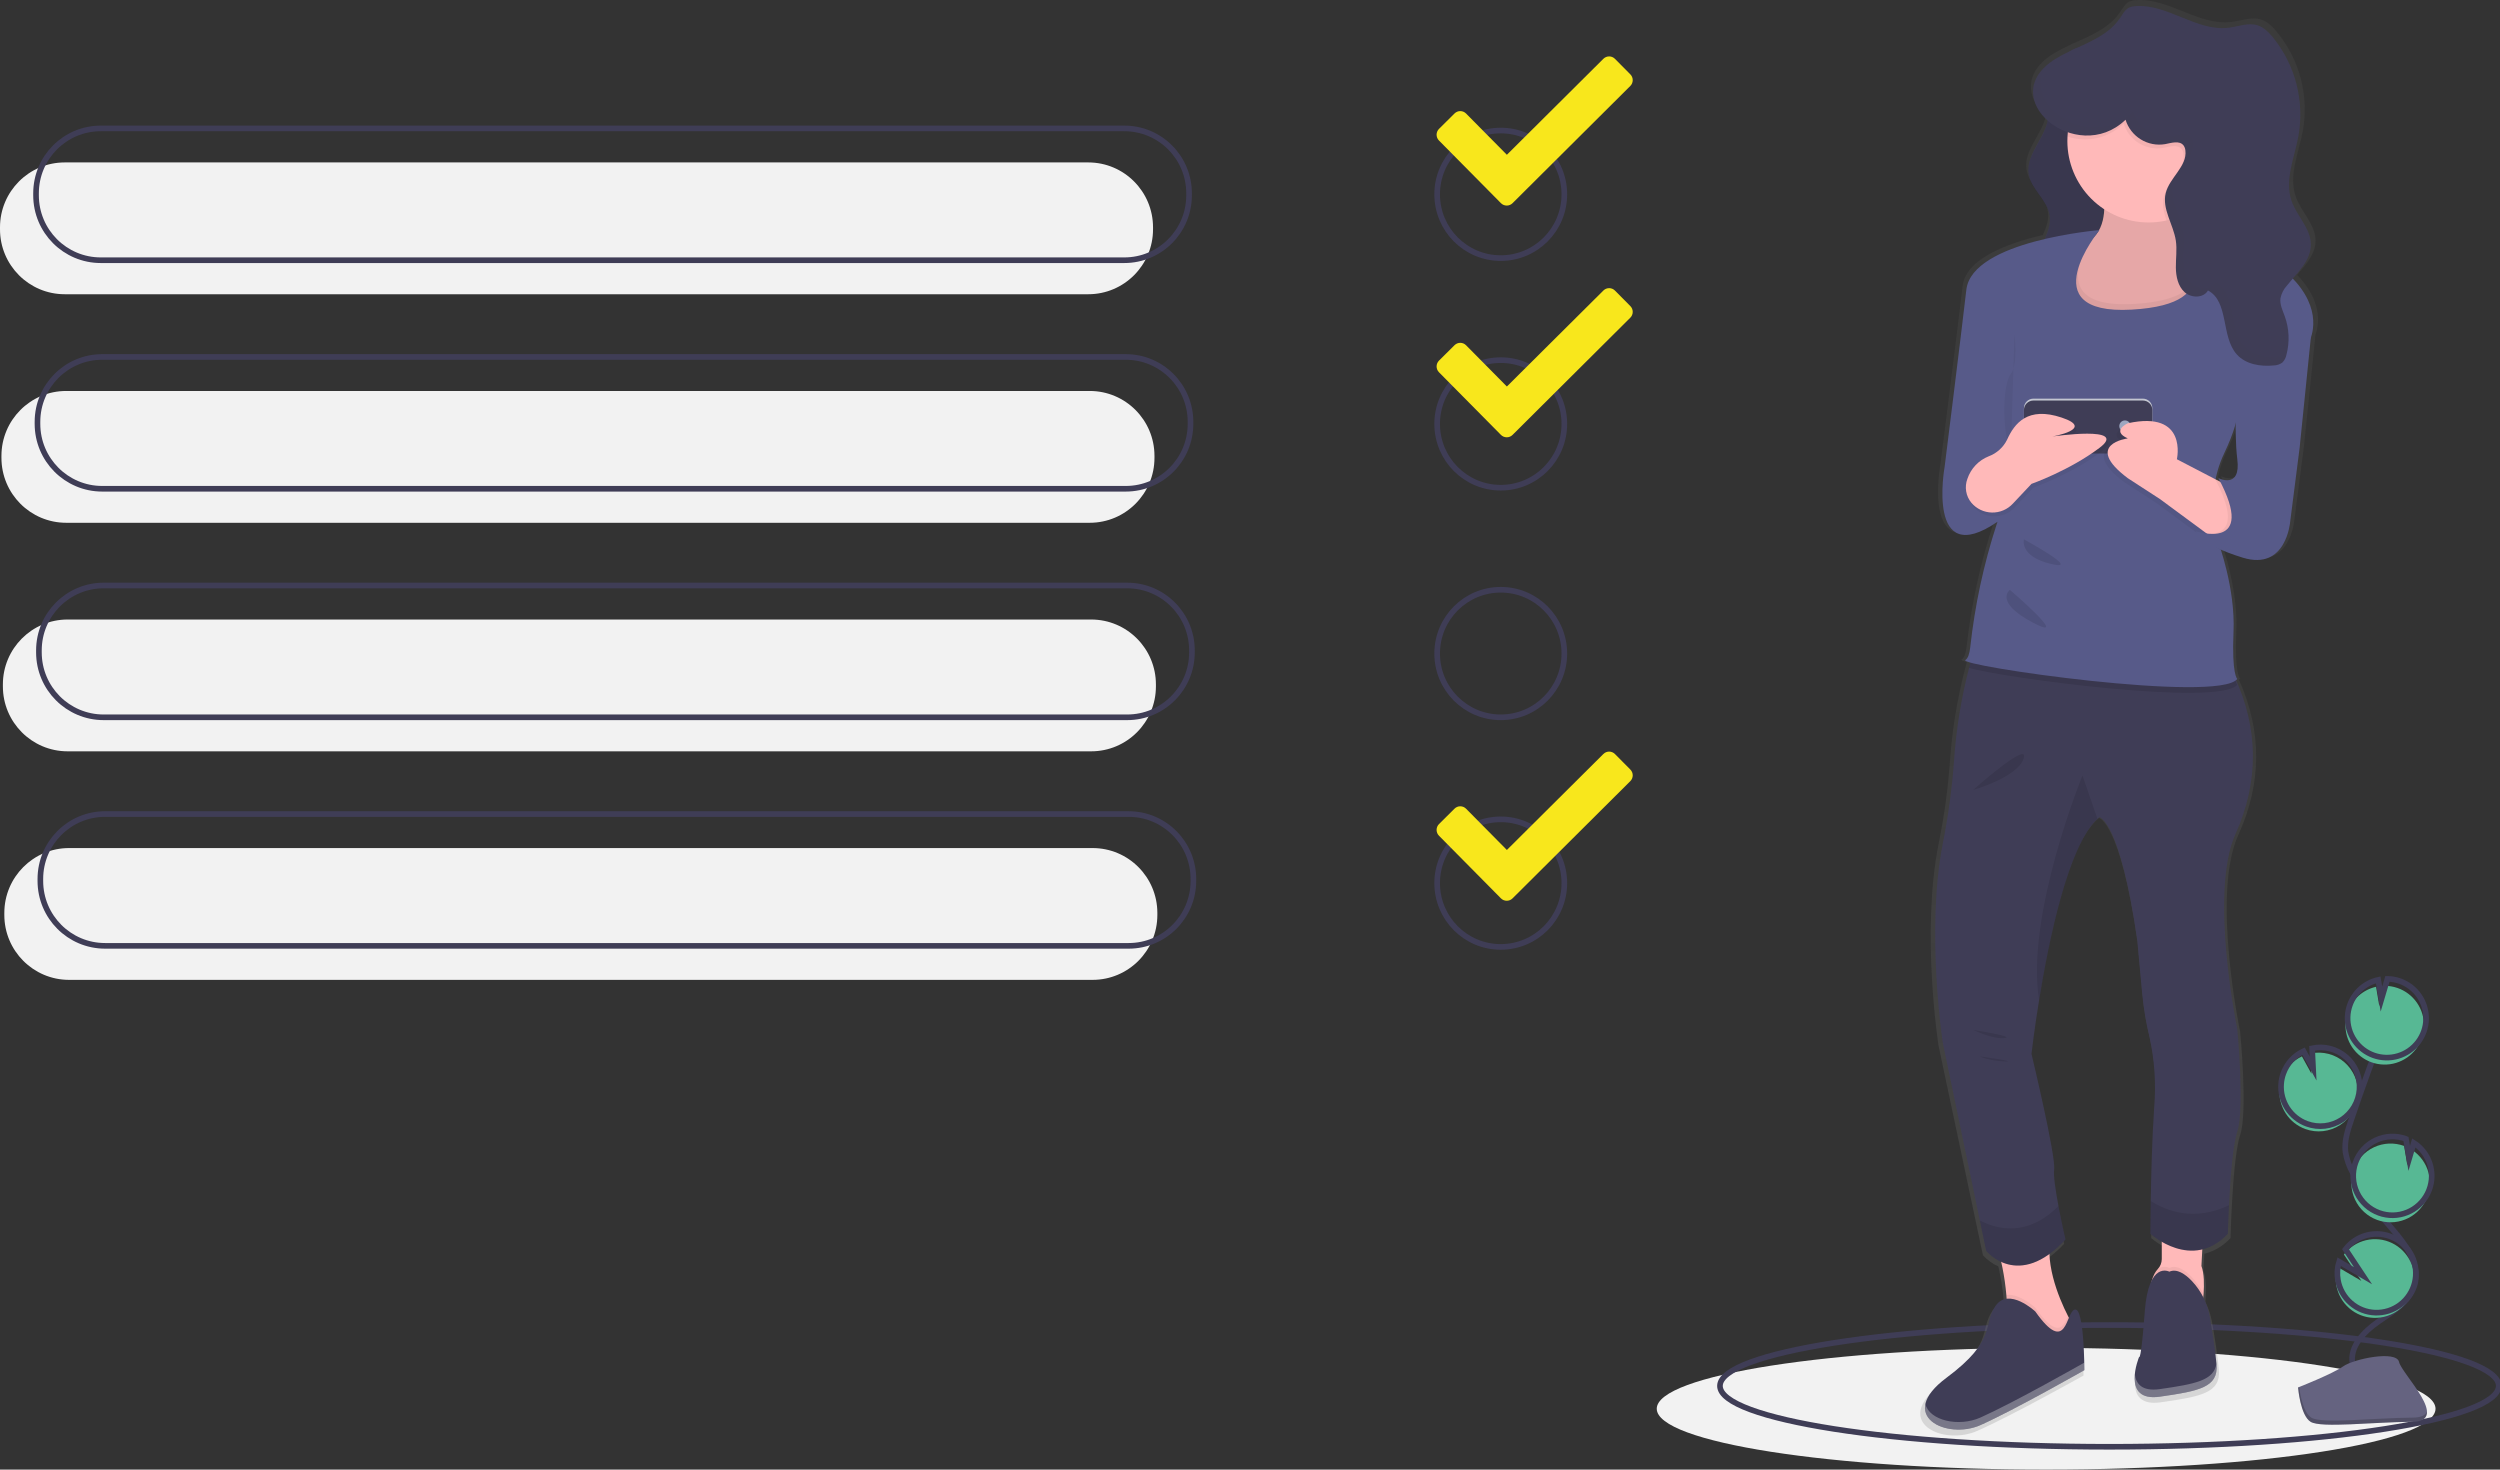 <svg width="444" height="261" viewBox="0 0 444 261" fill="none" xmlns="http://www.w3.org/2000/svg">
<rect x="0" y="0" width="444" height="261" fill="#333333" stroke="none"/>
<g clip-path="url(#clip0)">
<path d="M266.532 45.838C272.77 45.838 277.826 40.767 277.826 34.511C277.826 28.255 272.77 23.184 266.532 23.184C260.295 23.184 255.238 28.255 255.238 34.511C255.238 40.767 260.295 45.838 266.532 45.838Z" stroke="#3F3D56" stroke-miterlimit="10"/>
<path d="M289.551 13.208L286.82 10.455C286.687 10.318 286.527 10.209 286.351 10.134C286.175 10.059 285.985 10.019 285.794 10.018C285.603 10.017 285.413 10.053 285.236 10.126C285.059 10.198 284.897 10.306 284.762 10.441L267.621 27.489L260.373 20.162C260.239 20.027 260.081 19.919 259.906 19.845C259.731 19.77 259.543 19.732 259.353 19.73C259.164 19.729 258.975 19.765 258.799 19.837C258.624 19.909 258.463 20.014 258.328 20.148L255.569 22.887C255.296 23.159 255.141 23.529 255.138 23.916C255.136 24.303 255.285 24.675 255.555 24.951L266.563 36.078C266.835 36.352 267.204 36.507 267.589 36.51C267.975 36.513 268.346 36.362 268.621 36.092L289.537 15.273C289.673 15.139 289.782 14.979 289.857 14.802C289.932 14.625 289.971 14.435 289.973 14.243C289.974 14.052 289.937 13.861 289.865 13.684C289.793 13.506 289.686 13.344 289.551 13.208Z" fill="#F8E71C"/>
<path d="M193.278 28.847H11.501C5.149 28.847 0 34.012 0 40.382V40.722C0 47.093 5.149 52.257 11.501 52.257H193.278C199.629 52.257 204.778 47.093 204.778 40.722V40.382C204.778 34.012 199.629 28.847 193.278 28.847Z" fill="#F2F2F2"/>
<path d="M193.534 69.436H11.757C5.405 69.436 0.256 74.601 0.256 80.971V81.311C0.256 87.682 5.405 92.846 11.757 92.846H193.534C199.885 92.846 205.034 87.682 205.034 81.311V80.971C205.034 74.601 199.885 69.436 193.534 69.436Z" fill="#F2F2F2"/>
<path d="M193.79 110.026H12.012C5.661 110.026 0.512 115.19 0.512 121.56V121.901C0.512 128.271 5.661 133.435 12.012 133.435H193.79C200.141 133.435 205.29 128.271 205.29 121.901V121.56C205.29 115.19 200.141 110.026 193.79 110.026Z" fill="#F2F2F2"/>
<path d="M194.046 150.615H12.268C5.917 150.615 0.768 155.779 0.768 162.149V162.489C0.768 168.86 5.917 174.024 12.268 174.024H194.046C200.397 174.024 205.546 168.86 205.546 162.489V162.149C205.546 155.779 200.397 150.615 194.046 150.615Z" fill="#F2F2F2"/>
<path d="M199.677 22.806H17.9C11.549 22.806 6.4 27.971 6.4 34.341V34.681C6.4 41.052 11.549 46.216 17.9 46.216H199.677C206.029 46.216 211.178 41.052 211.178 34.681V34.341C211.178 27.971 206.029 22.806 199.677 22.806Z" stroke="#3F3D56" stroke-miterlimit="10"/>
<path d="M199.933 63.395H18.156C11.805 63.395 6.656 68.56 6.656 74.93V75.27C6.656 81.641 11.805 86.805 18.156 86.805H199.933C206.285 86.805 211.434 81.641 211.434 75.27V74.93C211.434 68.56 206.285 63.395 199.933 63.395Z" stroke="#3F3D56" stroke-miterlimit="10"/>
<path d="M200.189 103.984H18.412C12.061 103.984 6.912 109.149 6.912 115.519V115.859C6.912 122.23 12.061 127.394 18.412 127.394H200.189C206.541 127.394 211.69 122.23 211.69 115.859V115.519C211.69 109.149 206.541 103.984 200.189 103.984Z" stroke="#3F3D56" stroke-miterlimit="10"/>
<path d="M200.445 144.573H18.668C12.317 144.573 7.168 149.738 7.168 156.108V156.448C7.168 162.819 12.317 167.983 18.668 167.983H200.445C206.797 167.983 211.946 162.819 211.946 156.448V156.108C211.946 149.738 206.797 144.573 200.445 144.573Z" stroke="#3F3D56" stroke-miterlimit="10"/>
<path d="M266.532 86.616C272.77 86.616 277.826 81.545 277.826 75.289C277.826 69.033 272.77 63.962 266.532 63.962C260.295 63.962 255.238 69.033 255.238 75.289C255.238 81.545 260.295 86.616 266.532 86.616Z" stroke="#3F3D56" stroke-miterlimit="10"/>
<path d="M266.532 127.394C272.77 127.394 277.826 122.322 277.826 116.067C277.826 109.811 272.77 104.74 266.532 104.74C260.295 104.74 255.238 109.811 255.238 116.067C255.238 122.322 260.295 127.394 266.532 127.394Z" stroke="#3F3D56" stroke-miterlimit="10"/>
<path d="M266.532 168.172C272.77 168.172 277.826 163.1 277.826 156.844C277.826 150.589 272.77 145.517 266.532 145.517C260.295 145.517 255.238 150.589 255.238 156.844C255.238 163.1 260.295 168.172 266.532 168.172Z" stroke="#3F3D56" stroke-miterlimit="10"/>
<path d="M289.551 54.364L286.82 51.611C286.687 51.473 286.527 51.364 286.351 51.289C286.175 51.214 285.985 51.175 285.794 51.173C285.603 51.172 285.413 51.209 285.236 51.281C285.059 51.354 284.897 51.461 284.762 51.596L267.621 68.645L260.373 61.318C260.239 61.182 260.081 61.074 259.906 61C259.731 60.926 259.543 60.887 259.353 60.886C259.164 60.885 258.975 60.921 258.799 60.992C258.624 61.064 258.463 61.17 258.328 61.303L255.569 64.042C255.296 64.315 255.141 64.685 255.138 65.072C255.136 65.458 255.285 65.83 255.555 66.107L266.563 77.233C266.835 77.507 267.204 77.663 267.589 77.665C267.975 77.668 268.346 77.518 268.621 77.248L289.537 56.428C289.673 56.294 289.782 56.134 289.857 55.957C289.932 55.781 289.971 55.591 289.973 55.399C289.974 55.207 289.937 55.017 289.865 54.839C289.793 54.661 289.686 54.5 289.551 54.364V54.364Z" fill="#F8E71C"/>
<path d="M289.551 136.674L286.82 133.921C286.687 133.784 286.527 133.675 286.351 133.6C286.175 133.525 285.985 133.485 285.794 133.484C285.603 133.483 285.413 133.519 285.236 133.592C285.059 133.664 284.897 133.772 284.762 133.907L267.621 150.955L260.373 143.628C260.239 143.493 260.081 143.385 259.906 143.311C259.731 143.237 259.543 143.198 259.353 143.196C259.164 143.195 258.975 143.231 258.799 143.303C258.623 143.375 258.463 143.48 258.328 143.614L255.569 146.353C255.296 146.625 255.141 146.995 255.138 147.382C255.136 147.769 255.285 148.141 255.555 148.417L266.563 159.544C266.835 159.818 267.204 159.973 267.589 159.976C267.975 159.979 268.346 159.829 268.621 159.558L289.537 138.739C289.673 138.605 289.782 138.445 289.857 138.268C289.932 138.091 289.971 137.902 289.973 137.71C289.974 137.518 289.937 137.327 289.865 137.15C289.793 136.972 289.686 136.81 289.551 136.674Z" fill="#F8E71C"/>
<path d="M363.394 261C401.587 261 432.549 256.16 432.549 250.191C432.549 244.221 401.587 239.381 363.394 239.381C325.201 239.381 294.239 244.221 294.239 250.191C294.239 256.16 325.201 261 363.394 261Z" fill="#F2F2F2"/>
<path d="M374.62 256.947C412.814 256.947 443.775 252.107 443.775 246.137C443.775 240.167 412.814 235.328 374.62 235.328C336.427 235.328 305.465 240.167 305.465 246.137C305.465 252.107 336.427 256.947 374.62 256.947Z" stroke="#3F3D56" stroke-miterlimit="10"/>
<path d="M408.575 49.483C408.376 49.255 408.17 49.033 407.959 48.817C409.58 46.973 411.258 45.081 411.243 42.711C411.225 39.83 408.676 37.62 407.725 34.897C406.429 31.191 408.227 27.22 408.966 23.368C409.541 20.238 409.421 17.02 408.613 13.942C407.804 10.865 406.329 8.004 404.291 5.564C403.543 4.677 402.673 3.819 401.559 3.467C399.864 2.931 398.061 3.675 396.295 3.894C390.465 4.616 385.16 -0.422 379.302 0.029C378.914 0.043 378.532 0.129 378.174 0.282C377.416 0.645 377.005 1.448 376.537 2.139C374.717 4.825 371.661 6.159 368.621 7.539C368.239 7.651 367.876 7.818 367.541 8.035C366.628 8.462 365.729 8.906 364.881 9.41C359.141 12.817 359.974 17.585 363.358 20.53C362.697 23.835 359.327 26.747 359.908 30.145C360.363 32.81 363.129 34.623 363.662 37.273C363.971 38.813 363.484 40.28 362.807 41.736C356.384 43.227 349.128 45.972 348.562 50.818C347.576 59.247 344.611 82.527 344.611 82.527C344.611 82.527 341.176 101.18 354.23 92.362L354.062 92.859C351.709 100.001 350.104 107.37 349.271 114.846C349.139 115.957 348.873 116.834 348.39 117.12C348.215 117.224 348.561 117.388 349.315 117.594C349.23 117.908 349.138 118.219 349.056 118.534C347.622 123.986 346.705 129.561 346.318 135.186C345.951 140.168 345.266 145.122 344.268 150.017C341.176 165.617 344.268 185.627 344.268 185.627L351.014 217.486L352.169 222.933C352.931 223.778 353.863 224.453 354.903 224.912C355.355 226.864 355.668 228.845 355.841 230.841C355.859 231.064 355.874 231.289 355.888 231.514C355.484 231.566 355.096 231.704 354.75 231.921C354.404 232.137 354.11 232.426 353.886 232.768C351.481 236.159 354.23 238.872 344.955 245.655C342.558 247.408 341.403 249.001 341.11 250.354V250.354C340.794 251.811 341.479 252.99 342.703 253.788L342.705 253.789C342.914 253.924 343.13 254.046 343.354 254.153L343.365 254.158C343.478 254.213 343.594 254.264 343.713 254.314L343.715 254.314C343.834 254.363 343.956 254.41 344.081 254.453L344.103 254.46C344.22 254.501 344.34 254.539 344.461 254.575L344.487 254.583C344.614 254.619 344.742 254.653 344.872 254.685C344.883 254.687 344.895 254.69 344.906 254.692C345.025 254.72 345.147 254.746 345.269 254.77C345.285 254.773 345.301 254.776 345.317 254.779C345.448 254.804 345.581 254.825 345.715 254.845C345.729 254.847 345.744 254.848 345.759 254.85C345.879 254.867 346 254.881 346.122 254.894C346.145 254.896 346.168 254.898 346.192 254.901C346.326 254.913 346.46 254.923 346.596 254.93C346.614 254.931 346.631 254.932 346.648 254.933C346.769 254.938 346.889 254.942 347.011 254.943C347.039 254.944 347.068 254.944 347.096 254.944C347.232 254.945 347.368 254.943 347.504 254.939C347.522 254.938 347.54 254.937 347.558 254.936C347.679 254.931 347.8 254.925 347.921 254.915C347.953 254.913 347.985 254.911 348.017 254.908C348.154 254.897 348.29 254.883 348.426 254.866C348.442 254.864 348.459 254.862 348.475 254.86C348.597 254.844 348.719 254.826 348.841 254.806C348.874 254.8 348.908 254.795 348.942 254.789C349.078 254.765 349.213 254.739 349.348 254.71C349.361 254.707 349.374 254.704 349.387 254.701C349.51 254.674 349.632 254.644 349.755 254.612C349.789 254.603 349.824 254.594 349.858 254.584C349.991 254.548 350.124 254.509 350.256 254.467L350.278 254.459C350.403 254.419 350.528 254.375 350.651 254.329C350.685 254.317 350.718 254.304 350.751 254.292C350.881 254.242 351.01 254.19 351.138 254.134C357.321 251.421 370.031 244.299 370.031 244.299L370.031 244.234L370.031 244.19L370.031 244.128L370.03 244.071L370.029 243.972L370.029 243.884C370.028 243.849 370.028 243.814 370.027 243.774L370.026 243.671C370.026 243.623 370.025 243.577 370.024 243.525C370.024 243.49 370.023 243.451 370.022 243.414C370.021 243.359 370.021 243.307 370.02 243.248C370.018 243.154 370.016 243.056 370.014 242.952C369.951 239.988 369.659 233.18 368.314 233.446C367.855 233.537 367.544 234.183 367.222 234.926C367.17 234.828 367.118 234.728 367.063 234.623C365.754 232.09 363.86 227.744 363.676 223.496C364.732 222.728 365.71 221.858 366.596 220.898C366.596 220.898 365.906 217.981 365.318 214.905C364.81 212.239 364.377 209.452 364.535 208.349C364.879 205.975 360.413 187.662 360.413 187.662C360.413 187.662 360.873 183.633 361.797 178.033C363.594 167.15 367.132 150.332 372.412 145.577C372.536 145.469 372.656 145.364 372.78 145.269C372.78 145.269 376.558 145.947 379.65 167.313L380.546 176.829C380.803 179.465 381.249 182.079 381.879 184.65C382.801 188.751 383.092 192.969 382.742 197.158C382.35 202.767 382.182 209.37 382.109 214.006C382.054 217.5 382.054 219.88 382.054 219.88C382.694 220.422 383.384 220.9 384.116 221.309V224.421C384.108 225.081 383.85 225.714 383.392 226.189L383.38 226.202C382.893 226.752 382.538 227.407 382.343 228.116C381.744 229.198 381.236 230.957 381.024 233.785C380.337 242.942 379.993 241.925 379.993 241.925C379.599 242.915 379.337 243.953 379.214 245.012V245.012V245.013C379.195 245.211 379.183 245.41 379.179 245.61C379.178 245.641 379.179 245.673 379.179 245.704C379.178 245.795 379.18 245.887 379.183 245.978C379.185 246.022 379.188 246.067 379.191 246.111C379.195 246.179 379.201 246.246 379.208 246.313C379.214 246.374 379.221 246.435 379.23 246.495C379.236 246.538 379.242 246.581 379.25 246.623C379.264 246.704 379.28 246.785 379.299 246.864C379.307 246.9 379.316 246.935 379.326 246.97C379.347 247.053 379.371 247.135 379.399 247.215C379.408 247.24 379.418 247.265 379.427 247.29C379.454 247.363 379.484 247.435 379.516 247.505C379.526 247.527 379.535 247.548 379.545 247.569C379.585 247.651 379.63 247.731 379.678 247.808C379.691 247.829 379.705 247.851 379.718 247.872C379.769 247.949 379.824 248.024 379.883 248.095C379.897 248.112 379.911 248.128 379.926 248.144C379.99 248.219 380.059 248.29 380.133 248.357C380.14 248.364 380.149 248.37 380.157 248.377C380.232 248.443 380.311 248.505 380.394 248.561C380.407 248.57 380.419 248.58 380.432 248.588C380.523 248.648 380.617 248.702 380.715 248.75C380.734 248.76 380.753 248.769 380.773 248.779C380.878 248.829 380.986 248.873 381.096 248.91C381.115 248.917 381.134 248.923 381.153 248.929C381.279 248.97 381.406 249.004 381.536 249.032L381.549 249.034C381.683 249.062 381.825 249.083 381.973 249.1C381.994 249.102 382.013 249.105 382.034 249.107C382.181 249.121 382.335 249.129 382.496 249.132C382.526 249.132 382.556 249.133 382.586 249.133C382.75 249.133 382.919 249.129 383.097 249.117C383.125 249.115 383.154 249.112 383.182 249.11C383.371 249.095 383.566 249.076 383.772 249.047C390.986 248.029 394.421 247.351 394.078 243.281C393.871 240.828 393.289 237.267 392.86 234.824C392.642 233.582 392.242 232.38 391.672 231.257C391.689 231.066 391.706 230.87 391.721 230.669C391.845 228.986 391.838 226.985 391.33 225.646L391.488 222.676C393.277 222.221 394.894 221.249 396.139 219.88C396.139 219.88 396.19 217.679 396.341 214.763C396.568 210.255 397.022 204.036 397.856 201.567C399.23 197.497 397.856 183.253 397.856 183.253C397.856 183.253 392.704 158.835 397.513 148.321C401.756 139.047 401.718 129.77 397.638 120.728C397.718 120.664 397.792 120.591 397.856 120.511C397.856 120.511 396.826 119.833 397.169 112.033C397.431 106.08 395.694 99.933 394.856 97.354C396.169 97.918 397.515 98.403 398.887 98.806C406.788 101.18 407.475 92.363 407.475 92.363L409.192 79.136L411.23 59.421L411.229 59.42C411.788 57.873 412.537 54.01 408.575 49.483ZM373.654 36.415C373.644 36.633 373.629 36.852 373.607 37.069C373.544 37.77 373.396 38.462 373.167 39.128C373.402 38.228 373.545 37.306 373.593 36.377C373.613 36.39 373.634 36.402 373.654 36.415L373.654 36.415ZM394.421 84.562C394.543 84.786 394.659 85.004 394.771 85.218L393.903 84.774C394.224 83.175 394.745 81.623 395.452 80.153C396.305 78.444 397.008 76.662 397.551 74.829C397.527 76.947 397.629 79.065 397.856 81.171C398.543 86.597 394.421 84.562 394.421 84.562Z" fill="url(#paint0_linear)"/>
<path d="M365.291 10.826C364.193 11.577 363.045 12.445 362.655 13.719C362.024 15.774 363.606 17.837 363.763 19.982C364.047 23.881 359.651 27.103 360.299 30.959C360.743 33.601 363.444 35.399 363.964 38.028C364.723 41.861 360.58 45.242 360.906 49.136C361.08 51.21 362.518 52.972 364.15 54.258C366.442 56.056 369.184 57.185 372.074 57.519C371.882 54.184 369.416 51.15 369.839 47.837C370.129 45.565 371.723 43.707 372.645 41.612C374.264 37.933 373.746 33.674 372.775 29.773C371.803 25.871 370.402 22.014 370.331 17.993C370.289 15.573 371.421 12.015 370.59 9.719C369.581 6.927 367.173 9.539 365.291 10.826Z" fill="#3F3D56"/>
<path opacity="0.1" d="M365.291 10.919C364.193 11.67 363.045 12.538 362.655 13.812C362.024 15.867 363.606 17.93 363.763 20.075C364.047 23.974 359.651 27.196 360.299 31.052C360.743 33.694 363.444 35.492 363.964 38.121C364.723 41.954 360.58 45.334 360.906 49.229C361.08 51.303 362.518 53.065 364.15 54.351C366.442 56.149 369.184 57.278 372.074 57.612C371.882 54.277 369.416 51.243 369.839 47.93C370.129 45.658 371.723 43.8 372.645 41.705C374.264 38.026 373.746 33.767 372.775 29.866C371.803 25.964 370.402 22.107 370.331 18.086C370.289 15.666 371.421 12.108 370.59 9.812C369.581 7.02 367.173 9.632 365.291 10.919Z" fill="black"/>
<path d="M368.505 235.941L365.487 238.969C365.487 238.969 354.756 244.686 356.097 236.951C356.464 234.651 356.542 232.314 356.329 229.995C356.052 226.758 355.412 223.563 354.421 220.47L364.481 218.452C362.808 223.726 365.564 230.365 367.285 233.745C367.979 235.107 368.505 235.941 368.505 235.941Z" fill="#FFB9B9"/>
<path d="M391.356 229.823C391.28 230.86 391.153 231.891 390.973 232.914C390.973 232.914 382.59 238.632 381.919 232.242C381.483 228.078 382.469 226.198 383.214 225.394L383.225 225.381C383.673 224.907 383.925 224.28 383.931 223.627V216.097L391.309 218.452L390.973 224.842C391.47 226.171 391.476 228.155 391.356 229.823Z" fill="#FFB9B9"/>
<path opacity="0.05" d="M368.505 235.941L365.487 238.968C365.487 238.968 354.756 244.686 356.097 236.95C356.464 234.651 356.542 232.314 356.329 229.995C358.68 229.649 361.463 232.242 361.463 232.242C365.393 237.805 366.453 235.699 367.284 233.745C367.979 235.107 368.505 235.941 368.505 235.941Z" fill="black"/>
<path d="M361.463 232.914C361.463 232.914 356.768 228.542 354.421 231.905C352.073 235.269 354.756 237.96 345.702 244.686C336.647 251.413 345.702 255.785 351.738 253.095C357.774 250.404 370.182 243.341 370.182 243.341C370.182 243.341 370.182 232.242 368.505 232.578C366.828 232.914 367.164 240.987 361.463 232.914Z" fill="#3F3D56"/>
<path opacity="0.05" d="M391.356 229.823C391.28 230.859 391.153 231.891 390.973 232.914C390.973 232.914 382.59 238.632 381.919 232.242C381.483 228.078 382.469 226.198 383.214 225.394C383.505 225.173 383.85 225.037 384.213 224.999C384.576 224.961 384.942 225.023 385.273 225.178C386.614 224.58 388.09 225.579 389.31 226.87C390.137 227.745 390.827 228.741 391.356 229.823Z" fill="black"/>
<path d="M385.273 225.851C385.273 225.851 381.584 223.833 380.913 232.914C380.242 241.995 379.907 240.986 379.907 240.986C379.907 240.986 376.554 249.059 383.596 248.05C390.638 247.041 393.992 246.368 393.656 242.332C393.454 239.899 392.886 236.367 392.467 233.944C392.068 231.544 390.97 229.317 389.311 227.542C388.088 226.25 386.614 225.253 385.273 225.851Z" fill="#3F3D56"/>
<path d="M397.345 182.8C397.345 182.8 398.686 196.926 397.345 200.962C396.53 203.411 396.087 209.579 395.866 214.049C395.719 216.942 395.668 219.125 395.668 219.125C389.297 225.851 381.919 219.125 381.919 219.125C381.919 219.125 381.919 216.763 381.973 213.299C382.043 208.701 382.207 202.153 382.59 196.59C382.932 192.436 382.648 188.255 381.748 184.186C381.132 181.634 380.697 179.043 380.447 176.43L379.572 166.992C376.554 145.803 372.865 145.13 372.865 145.13C372.744 145.224 372.627 145.329 372.506 145.436C367.352 150.152 363.898 166.831 362.144 177.624C361.242 183.177 360.792 187.172 360.792 187.172C360.792 187.172 365.152 205.335 364.816 207.689C364.662 208.782 365.085 211.547 365.581 214.19C366.155 217.241 366.829 220.134 366.829 220.134C358.445 229.215 352.744 222.152 352.744 222.152L351.617 216.75L345.031 185.154C345.031 185.154 342.013 165.31 345.031 149.839C346.006 144.983 346.674 140.071 347.033 135.131C347.41 129.555 348.305 124.026 349.706 118.617C350.115 117.016 350.569 115.427 351.067 113.851C351.067 113.851 363.66 111.654 375.517 111.654C384.411 111.654 392.888 112.889 395.333 117.214C395.896 118.21 396.408 119.207 396.869 120.207C401.114 129.359 401.242 138.76 397.01 148.157C392.315 158.584 397.345 182.8 397.345 182.8Z" fill="#3F3D56"/>
<path d="M369.176 60.709C369.176 60.709 351.403 42.547 364.816 43.892C367.858 44.198 369.917 43.653 371.282 42.631C372.838 41.467 373.492 39.684 373.673 37.825C374.042 34.115 372.529 30.102 372.529 30.102C372.529 30.102 390.638 15.64 386.949 33.802C386.544 35.648 386.308 37.527 386.245 39.415C386.185 43.27 387.449 44.746 389.223 45.352C392.214 46.378 396.661 44.941 398.686 48.264C402.375 54.319 369.176 60.709 369.176 60.709Z" fill="#FFB9B9"/>
<path opacity="0.1" d="M369.176 60.709C369.176 60.709 351.403 42.547 364.816 43.892C367.858 44.198 369.917 43.653 371.282 42.631C372.838 41.467 373.492 39.684 373.673 37.825C374.042 34.115 372.529 30.102 372.529 30.102C372.529 30.102 390.638 15.64 386.949 33.802C386.544 35.648 386.308 37.527 386.245 39.415C386.185 43.27 387.449 44.746 389.223 45.352C392.214 46.378 396.661 44.941 398.686 48.264C402.375 54.319 369.176 60.709 369.176 60.709Z" fill="black"/>
<path d="M396.004 25.057C396.001 28.892 394.481 32.568 391.777 35.279C389.073 37.989 385.407 39.512 381.584 39.512C377.761 39.512 374.094 37.989 371.39 35.279C368.686 32.568 367.166 28.892 367.164 25.057C367.164 24.788 367.171 24.519 367.187 24.253C367.396 20.493 369.059 16.963 371.822 14.413C374.586 11.864 378.232 10.496 381.985 10.6C385.739 10.705 389.303 12.274 391.921 14.974C394.539 17.674 396.004 21.291 396.004 25.057V25.057Z" fill="#FFB9B9"/>
<path opacity="0.05" d="M369.176 60.709C369.176 60.709 351.403 42.547 364.816 43.892C367.858 44.198 369.917 43.653 371.282 42.631C368.686 46.949 365.765 54.715 378.901 53.982C390.923 53.313 390.719 48.507 389.223 45.352C392.214 46.378 396.661 44.941 398.686 48.264C402.375 54.319 369.176 60.709 369.176 60.709Z" fill="black"/>
<path opacity="0.1" d="M397.345 121.586C394.293 125.565 355.393 120.349 349.706 118.616C350.115 117.016 350.569 115.427 351.067 113.851C351.067 113.851 363.66 111.654 375.517 111.654C384.411 111.654 392.888 112.889 395.333 117.214C395.896 118.21 396.408 119.207 396.869 120.207C397.083 121.411 397.345 121.586 397.345 121.586Z" fill="black"/>
<path d="M372.865 40.865C372.865 40.865 350.229 42.715 349.223 51.46C348.261 59.819 345.366 82.907 345.366 82.907C345.366 82.907 342.013 101.406 354.756 92.661L354.592 93.153C352.295 100.242 350.727 107.549 349.915 114.958C349.786 116.061 349.527 116.93 349.055 117.214C347.378 118.223 393.992 124.95 397.345 120.577C397.345 120.577 396.339 119.905 396.674 112.169C397.01 104.433 393.992 96.361 393.992 96.361C393.992 96.361 391.309 88.289 394.998 80.553C398.686 72.817 397.345 70.463 397.345 70.463L410.088 60.709C410.088 60.709 412.84 55.977 407.809 50.136C406.299 48.409 404.463 46.997 402.408 45.981C400.353 44.965 398.118 44.366 395.832 44.218L387.042 43.59C387.042 43.59 396.674 53.982 378.566 54.991C360.457 56 372.865 40.865 372.865 40.865Z" fill="#575A89"/>
<path opacity="0.05" d="M357.774 59.364C357.774 59.364 358.445 64.745 357.103 66.427C355.762 68.109 355.427 75.844 357.103 80.553" fill="black"/>
<path opacity="0.1" d="M372.506 145.436C367.352 150.151 363.898 166.83 362.144 177.624C359.702 162.599 369.847 137.73 369.847 137.73L372.506 145.436Z" fill="black"/>
<path opacity="0.1" d="M366.828 220.134C358.445 229.215 352.744 222.152 352.744 222.152L351.617 216.75C354.786 218.401 360.142 219.683 365.581 214.19C366.154 217.241 366.828 220.134 366.828 220.134Z" fill="black"/>
<path opacity="0.1" d="M395.866 214.049C395.719 216.942 395.668 219.125 395.668 219.125C389.297 225.851 381.919 219.125 381.919 219.125C381.919 219.125 381.919 216.764 381.973 213.299C384.739 215.062 389.712 217.002 395.866 214.049Z" fill="black"/>
<path d="M380.57 70.799H361.135C360.205 70.799 359.451 71.555 359.451 72.488V78.528C359.451 79.461 360.205 80.217 361.135 80.217H380.57C381.5 80.217 382.254 79.461 382.254 78.528V72.488C382.254 71.555 381.5 70.799 380.57 70.799Z" fill="#CDD0DB"/>
<path opacity="0.05" d="M380.57 70.799H361.135C360.205 70.799 359.451 71.555 359.451 72.488V78.528C359.451 79.461 360.205 80.217 361.135 80.217H380.57C381.5 80.217 382.254 79.461 382.254 78.528V72.488C382.254 71.555 381.5 70.799 380.57 70.799Z" fill="black"/>
<path d="M380.57 71.135H361.135C360.205 71.135 359.451 71.892 359.451 72.825V78.864C359.451 79.797 360.205 80.553 361.135 80.553H380.57C381.5 80.553 382.254 79.797 382.254 78.864V72.825C382.254 71.892 381.5 71.135 380.57 71.135Z" fill="#3F3D56"/>
<path d="M377.392 76.685C377.947 76.685 378.398 76.234 378.398 75.676C378.398 75.119 377.947 74.667 377.392 74.667C376.836 74.667 376.386 75.119 376.386 75.676C376.386 76.234 376.836 76.685 377.392 76.685Z" fill="#9DA7C0"/>
<path opacity="0.05" d="M349.746 85.713C350.048 84.809 350.544 83.982 351.198 83.291C351.853 82.599 352.65 82.059 353.534 81.71C354.95 81.183 356.113 80.136 356.787 78.78C358.109 75.844 360.457 72.817 366.493 74.835C372.529 76.853 364.816 78.199 364.816 78.199C364.816 78.199 378.566 76.181 373.2 80.217C367.835 84.253 361.128 86.607 361.128 86.607L357.825 90.114C357.352 90.627 356.776 91.033 356.135 91.306C355.494 91.579 354.803 91.713 354.106 91.7C353.41 91.686 352.724 91.524 352.095 91.226C351.465 90.927 350.906 90.498 350.453 89.968C349.97 89.385 349.651 88.683 349.526 87.936C349.402 87.188 349.478 86.421 349.746 85.713Z" fill="black"/>
<path d="M349.41 85.04C349.713 84.136 350.209 83.309 350.863 82.618C351.517 81.926 352.315 81.387 353.199 81.037C354.615 80.51 355.777 79.463 356.451 78.108C357.774 75.171 360.122 72.144 366.158 74.162C372.194 76.181 364.481 77.526 364.481 77.526C364.481 77.526 378.23 75.508 372.865 79.544C367.499 83.58 360.792 85.934 360.792 85.934L357.49 89.442C357.016 89.954 356.44 90.36 355.8 90.633C355.159 90.906 354.467 91.04 353.771 91.027C353.075 91.013 352.389 90.851 351.759 90.553C351.13 90.254 350.57 89.826 350.118 89.295C349.635 88.712 349.315 88.01 349.191 87.263C349.067 86.516 349.142 85.748 349.41 85.04V85.04Z" fill="#FFB9B9"/>
<path opacity="0.05" d="M396.674 91.989L394.327 97.706L391.322 95.49L382.925 89.298L377.224 85.598C369.176 79.544 377.224 78.535 377.224 78.535C374.206 77.19 377.224 75.844 377.224 75.844C387.955 73.49 385.943 82.235 385.943 82.235L392.741 85.77L394.998 86.944L396.674 91.989Z" fill="black"/>
<path d="M397.345 91.316L394.998 97.034L391.993 94.817L383.596 88.625L377.895 84.925C369.847 78.871 377.895 77.862 377.895 77.862C374.877 76.517 377.895 75.172 377.895 75.172C388.626 72.817 386.614 81.562 386.614 81.562L393.411 85.097L395.668 86.271L397.345 91.316Z" fill="#FFB9B9"/>
<path opacity="0.05" d="M397.345 91.316L394.998 97.034L391.993 94.817C394.713 94.915 397.925 93.596 393.411 85.097L395.668 86.271L397.345 91.316Z" fill="black"/>
<path d="M409.753 57.346L410.4 59.992L408.411 79.544L406.735 92.661C406.735 92.661 406.064 101.406 398.351 99.052C390.638 96.697 389.967 94.343 389.967 94.343C389.967 94.343 401.034 98.043 393.992 84.925C393.992 84.925 398.016 86.944 397.345 81.562C396.674 76.181 397.345 66.763 397.345 66.763L409.753 57.346Z" fill="#575A89"/>
<path opacity="0.05" d="M396.004 25.057C396.004 28.337 394.892 31.52 392.851 34.083C390.811 36.646 387.962 38.438 384.773 39.163C384.29 37.764 383.948 36.372 384.3 34.956C384.981 32.208 388.143 30.203 387.791 27.395C387.761 27.079 387.652 26.775 387.472 26.514C386.765 25.579 385.323 26.043 384.176 26.275C382.681 26.523 381.148 26.221 379.858 25.423C378.568 24.626 377.61 23.387 377.161 21.936C375.873 23.207 374.26 24.096 372.5 24.505C370.74 24.913 368.901 24.827 367.187 24.253C367.396 20.493 369.059 16.963 371.822 14.413C374.586 11.864 378.232 10.496 381.985 10.6C385.739 10.705 389.303 12.274 391.921 14.974C394.539 17.674 396.004 21.291 396.004 25.057V25.057Z" fill="black"/>
<path d="M377.497 21.264C377.946 22.715 378.904 23.953 380.193 24.751C381.482 25.548 383.016 25.85 384.51 25.601C385.658 25.372 387.099 24.907 387.807 25.842C387.987 26.102 388.097 26.405 388.125 26.72C388.479 29.531 385.317 31.534 384.636 34.283C383.934 37.114 385.991 39.848 386.428 42.732C386.668 44.309 386.415 45.916 386.433 47.512C386.451 49.108 386.808 50.822 387.987 51.893C389.167 52.964 391.347 52.975 392.137 51.59C395.91 53.59 394.403 59.788 397.269 62.961C398.849 64.71 401.449 65.131 403.792 64.907C404.341 64.898 404.875 64.726 405.325 64.41C405.714 64.027 405.975 63.534 406.075 62.996C406.667 60.751 406.565 58.379 405.783 56.193C405.407 55.148 404.868 54.092 405.007 52.99C405.178 52.135 405.581 51.344 406.171 50.704C407.972 48.464 410.431 46.298 410.413 43.42C410.395 40.563 407.908 38.371 406.979 35.671C405.714 31.995 407.469 28.057 408.191 24.237C408.754 21.138 408.637 17.954 407.849 14.904C407.061 11.855 405.62 9.015 403.627 6.581C402.896 5.701 402.047 4.85 400.96 4.5C399.305 3.969 397.545 4.707 395.821 4.924C390.129 5.64 384.951 0.644 379.232 1.091C378.853 1.105 378.479 1.19 378.131 1.342C377.391 1.703 376.99 2.498 376.533 3.184C374.008 6.969 369.045 8.048 365.154 10.394C353.79 17.247 368.807 29.653 377.497 21.264Z" fill="#3F3D56"/>
<path opacity="0.3" d="M351.738 251.75C347.819 253.496 342.63 252.265 341.948 249.347C341.127 253.2 347.261 255.09 351.738 253.095C357.774 250.404 370.182 243.341 370.182 243.341C370.182 243.341 370.182 242.819 370.165 242.005C369.804 242.211 357.684 249.099 351.738 251.75Z" fill="white"/>
<path opacity="0.3" d="M393.639 242.138C393.252 245.164 389.906 245.8 383.596 246.704C380.387 247.164 379.339 245.737 379.147 244.049C378.937 246.211 379.549 248.63 383.596 248.05C390.638 247.041 393.992 246.368 393.656 242.332C393.651 242.269 393.645 242.203 393.639 242.138Z" fill="white"/>
<g opacity="0.1">
<path opacity="0.1" d="M405.133 63.425C402.79 63.649 400.19 63.228 398.61 61.478C395.744 58.306 397.251 52.107 393.478 50.108C392.688 51.493 390.508 51.482 389.328 50.411C388.149 49.34 387.792 47.626 387.774 46.03C387.756 44.434 388.009 42.827 387.769 41.25C387.332 38.366 385.275 35.632 385.977 32.801C386.658 30.052 389.821 28.049 389.466 25.238C389.438 24.923 389.328 24.62 389.148 24.36C388.44 23.425 386.999 23.889 385.851 24.119C384.357 24.368 382.823 24.066 381.534 23.269C380.245 22.471 379.288 21.233 378.839 19.782C371.07 27.281 358.25 18.165 363.732 11.251C355.178 18.223 369.212 29.125 377.497 21.127C377.946 22.578 378.904 23.817 380.193 24.614C381.482 25.411 383.015 25.713 384.509 25.464C385.657 25.235 387.099 24.77 387.806 25.705C387.987 25.965 388.097 26.268 388.125 26.584C388.479 29.394 385.317 31.397 384.635 34.146C383.934 36.977 385.99 39.711 386.428 42.595C386.668 44.173 386.414 45.78 386.432 47.375C386.45 48.971 386.808 50.685 387.987 51.756C389.166 52.827 391.346 52.838 392.136 51.453C395.91 53.453 394.403 59.651 397.268 62.824C398.849 64.573 401.448 64.994 403.792 64.77C404.341 64.762 404.875 64.589 405.325 64.274C405.616 64.007 405.83 63.667 405.944 63.289C405.678 63.358 405.407 63.403 405.133 63.425V63.425Z" fill="black"/>
<path opacity="0.1" d="M377.874 1.702C377.989 1.529 378.101 1.35 378.215 1.172C378.187 1.184 378.158 1.192 378.131 1.205C377.391 1.566 376.99 2.361 376.532 3.047C376.375 3.283 376.208 3.509 376.033 3.724C376.739 3.142 377.359 2.461 377.874 1.702Z" fill="black"/>
</g>
<path opacity="0.1" d="M359.451 95.791C359.451 95.791 358.583 98.818 364.284 100.163C369.985 101.509 359.451 95.791 359.451 95.791Z" fill="black"/>
<path opacity="0.1" d="M356.955 104.76C356.955 104.76 354.045 106.89 361.065 110.59C368.084 114.289 356.955 104.76 356.955 104.76Z" fill="black"/>
<path opacity="0.1" d="M350.423 140.3C350.423 140.3 358.324 138.057 359.404 134.694C360.483 131.33 350.423 140.3 350.423 140.3Z" fill="black"/>
<path opacity="0.1" d="M350.423 182.902C350.423 182.902 353.827 184.584 355.981 184.36C358.136 184.136 350.423 182.902 350.423 182.902Z" fill="black"/>
<path opacity="0.1" d="M351.617 187.611C351.617 187.611 353.156 188.396 355.981 188.508C358.807 188.62 351.617 187.611 351.617 187.611Z" fill="black"/>
<path d="M409.417 200.513C410.432 200.883 411.519 201.012 412.592 200.889C413.665 200.765 414.695 200.394 415.6 199.804C416.506 199.213 417.262 198.42 417.81 197.487C418.358 196.553 418.682 195.505 418.756 194.424C418.831 193.344 418.655 192.261 418.241 191.26C417.827 190.26 417.187 189.369 416.372 188.659C415.556 187.949 414.588 187.438 413.542 187.168C412.496 186.897 411.402 186.874 410.346 187.099L410.52 190.699L408.822 187.614C407.156 188.4 405.868 189.817 405.243 191.554C405.021 192.162 404.886 192.799 404.842 193.446C404.734 194.962 405.123 196.473 405.949 197.748C406.774 199.023 407.992 199.994 409.417 200.513V200.513Z" fill="#57B894"/>
<path d="M417.82 242.265C417.22 239.203 419.818 236.489 422.383 234.725C424.949 232.961 427.947 231.227 428.822 228.233C430.08 223.931 426.333 219.99 423.416 216.592C421.252 214.07 419.394 211.3 417.88 208.34C417.222 207.177 416.773 205.907 416.555 204.587C416.326 202.68 416.936 200.782 417.552 198.963C419.602 192.903 421.794 186.893 424.129 180.934" stroke="#3F3D56" stroke-miterlimit="10"/>
<path d="M409.704 199.586C410.719 199.956 411.806 200.085 412.879 199.962C413.952 199.839 414.982 199.467 415.887 198.877C416.793 198.287 417.549 197.494 418.097 196.56C418.645 195.626 418.969 194.578 419.044 193.498C419.118 192.417 418.942 191.334 418.528 190.333C418.114 189.333 417.474 188.442 416.659 187.732C415.844 187.022 414.875 186.511 413.829 186.241C412.783 185.97 411.689 185.947 410.633 186.173L410.808 189.773L409.11 186.687C407.443 187.473 406.155 188.89 405.53 190.627C405.308 191.235 405.173 191.872 405.129 192.519C405.022 194.036 405.41 195.546 406.236 196.821C407.062 198.097 408.279 199.067 409.704 199.586V199.586Z" stroke="#3F3D56" stroke-miterlimit="10"/>
<path d="M416.967 179.691C417.366 178.589 418.034 177.605 418.911 176.83C419.788 176.055 420.846 175.513 421.986 175.256L422.561 178.678L423.625 175.084C425.103 175.106 426.536 175.598 427.716 176.49C428.897 177.382 429.765 178.627 430.194 180.046C430.623 181.465 430.591 182.984 430.104 184.383C429.616 185.783 428.698 186.991 427.481 187.832C426.265 188.674 424.813 189.107 423.335 189.067C421.857 189.027 420.431 188.518 419.261 187.612C418.091 186.706 417.238 185.45 416.826 184.027C416.413 182.603 416.463 181.085 416.967 179.691V179.691Z" fill="#57B894"/>
<path d="M417.35 178.455C417.748 177.353 418.417 176.369 419.294 175.594C420.171 174.819 421.229 174.278 422.369 174.02L422.943 177.442L424.008 173.848C425.486 173.87 426.919 174.363 428.099 175.255C429.28 176.146 430.148 177.392 430.577 178.81C431.006 180.229 430.974 181.748 430.487 183.147C429.999 184.547 429.081 185.755 427.864 186.597C426.647 187.438 425.196 187.871 423.718 187.831C422.24 187.791 420.813 187.282 419.643 186.376C418.473 185.47 417.621 184.214 417.209 182.791C416.796 181.367 416.846 179.849 417.35 178.455V178.455Z" stroke="#3F3D56" stroke-miterlimit="10"/>
<path d="M422.192 216.662C423.802 217.247 425.57 217.218 427.16 216.58C428.749 215.942 430.049 214.74 430.812 213.203C431.575 211.665 431.747 209.9 431.295 208.243C430.844 206.587 429.8 205.155 428.363 204.22L427.545 206.982L426.965 203.52C426.96 203.517 426.954 203.515 426.948 203.513C425.209 202.88 423.291 202.966 421.616 203.752C419.941 204.538 418.645 205.959 418.015 207.702C417.384 209.446 417.47 211.369 418.253 213.05C419.037 214.73 420.453 216.029 422.192 216.662H422.192Z" fill="#57B894"/>
<path d="M422.524 215.41C424.133 215.996 425.902 215.967 427.491 215.329C429.081 214.691 430.381 213.488 431.144 211.951C431.907 210.413 432.079 208.648 431.627 206.991C431.175 205.335 430.132 203.903 428.695 202.969L427.877 205.731L427.297 202.268C427.291 202.265 427.286 202.263 427.279 202.261C426.419 201.948 425.505 201.808 424.59 201.849C423.675 201.89 422.777 202.111 421.948 202.5C421.119 202.889 420.374 203.439 419.756 204.116C419.138 204.794 418.659 205.587 418.347 206.451C418.034 207.314 417.895 208.231 417.936 209.148C417.977 210.066 418.197 210.966 418.585 211.798C418.973 212.63 419.52 213.377 420.196 213.997C420.872 214.617 421.663 215.097 422.524 215.41V215.41Z" stroke="#3F3D56" stroke-miterlimit="10"/>
<path d="M414.932 228.276C415.209 229.856 416.019 231.292 417.226 232.343C418.433 233.395 419.964 233.998 421.562 234.052C423.16 234.106 424.728 233.608 426.003 232.64C427.278 231.672 428.182 230.294 428.564 228.737C428.946 227.179 428.783 225.538 428.102 224.087C427.42 222.636 426.262 221.465 424.822 220.769C423.381 220.073 421.746 219.895 420.19 220.264C418.634 220.634 417.252 221.529 416.276 222.799L419.383 227.489L415.138 225C414.809 226.06 414.738 227.183 414.932 228.276V228.276Z" fill="#57B894"/>
<path d="M415.219 227.349C415.496 228.929 416.306 230.365 417.513 231.417C418.72 232.468 420.251 233.072 421.849 233.126C423.447 233.18 425.015 232.681 426.29 231.713C427.565 230.745 428.469 229.367 428.851 227.81C429.234 226.253 429.07 224.611 428.389 223.16C427.707 221.709 426.549 220.538 425.109 219.842C423.668 219.146 422.033 218.968 420.477 219.338C418.921 219.707 417.539 220.602 416.563 221.873L419.67 226.563L415.425 224.073C415.096 225.133 415.025 226.257 415.219 227.349V227.349Z" stroke="#3F3D56" stroke-miterlimit="10"/>
<path d="M408.138 246.411C408.138 246.411 414.291 243.993 416.146 242.668C418 241.344 425.611 239.762 426.072 241.886C426.532 244.011 435.319 252.451 428.372 252.507C421.425 252.563 412.23 253.65 410.379 252.52C408.528 251.389 408.138 246.411 408.138 246.411Z" fill="#656380"/>
<path opacity="0.2" d="M428.496 251.768C421.549 251.824 412.353 252.911 410.503 251.78C409.093 250.919 408.531 247.829 408.343 246.403C408.213 246.409 408.138 246.411 408.138 246.411C408.138 246.411 408.528 251.389 410.379 252.52C412.23 253.65 421.425 252.564 428.372 252.507C430.377 252.491 431.07 251.775 431.032 250.716C430.753 251.356 429.988 251.756 428.496 251.768Z" fill="black"/>
</g>
<defs>
<linearGradient id="paint0_linear" x1="376.356" y1="254.945" x2="376.356" y2="0" gradientUnits="userSpaceOnUse">
<stop stop-color="#808080" stop-opacity="0.25"/>
<stop offset="0.535" stop-color="#808080" stop-opacity="0.12"/>
<stop offset="1" stop-color="#808080" stop-opacity="0.1"/>
</linearGradient>
<clipPath id="clip0">
<rect width="444" height="261" fill="white"/>
</clipPath>
</defs>
</svg>
